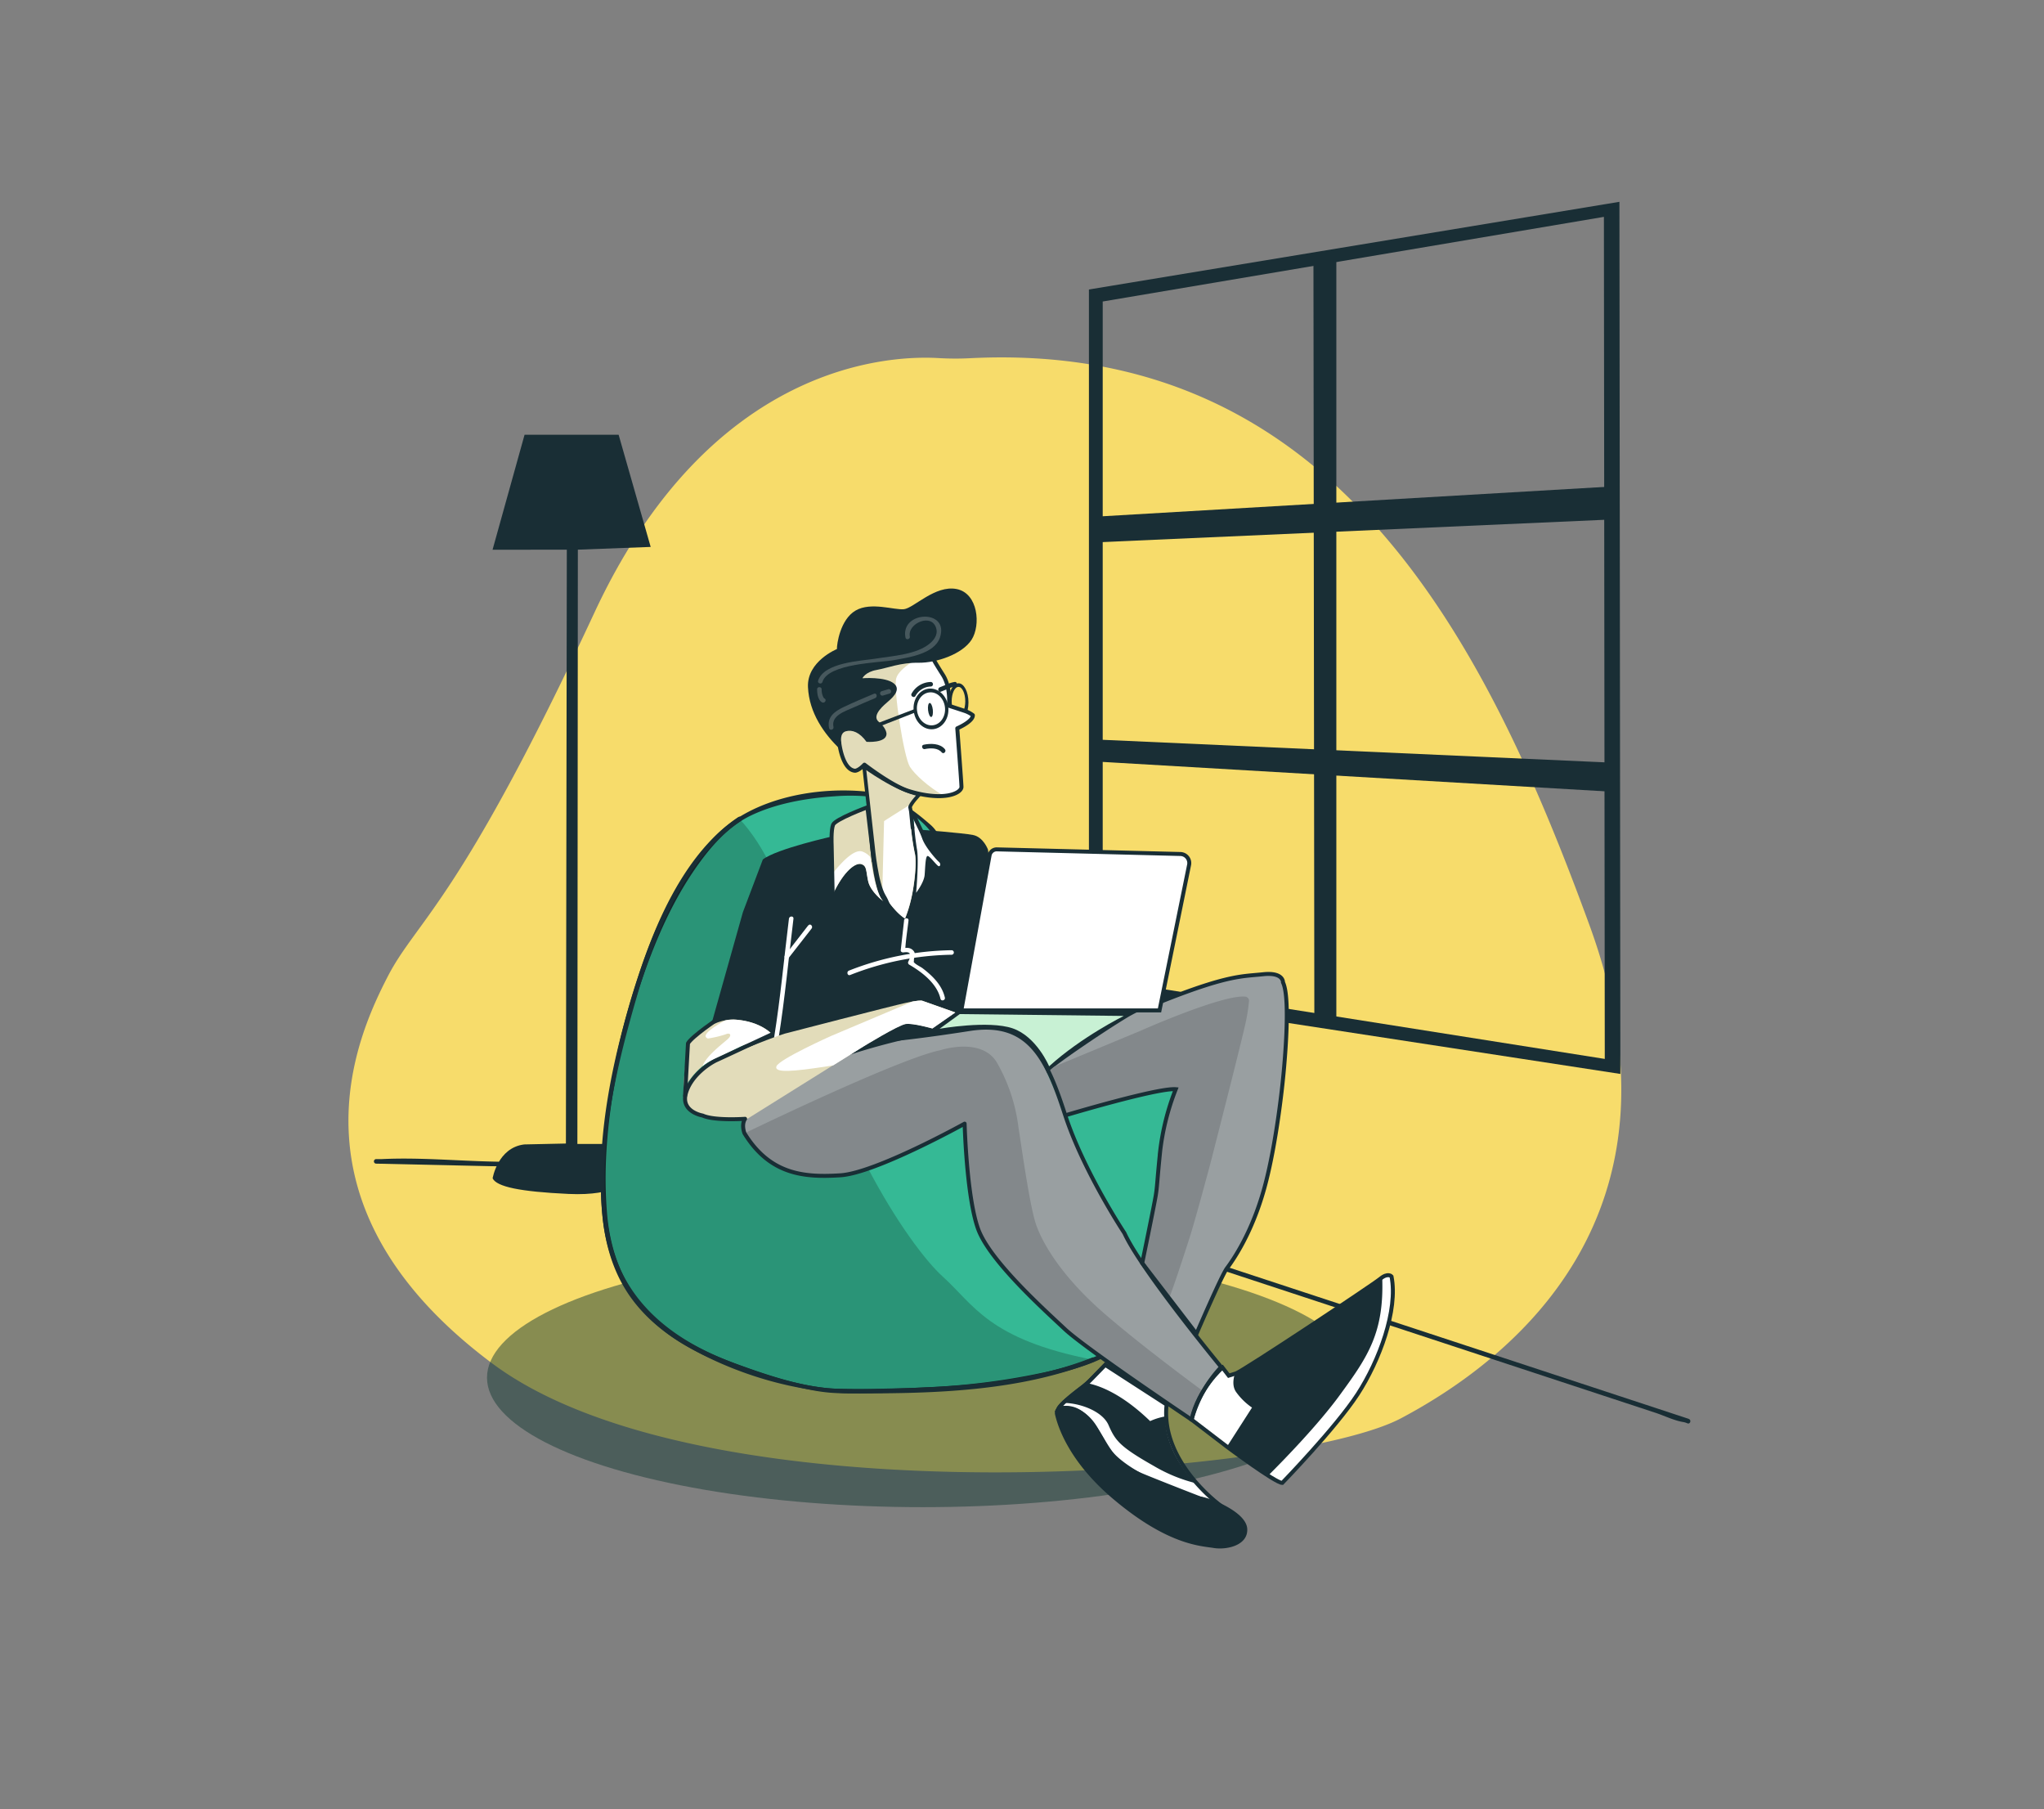 <svg xmlns="http://www.w3.org/2000/svg" viewBox="0 0 565 500"><rect x="0" y="0" width="565" height="500" fill="#808080" stroke="none"/><defs><style>.cls-1{fill:#f7dc6b;}.cls-12,.cls-2{fill:#192e35;}.cls-3{fill:#183c37;opacity:0.5;}.cls-4{fill:#35b995;}.cls-5{opacity:0.2;}.cls-6{fill:#999fa1;}.cls-7{fill:#83888b;}.cls-8{fill:#e2dcba;}.cls-11,.cls-9{fill:#fff;}.cls-10{fill:#c8f1d4;}.cls-11,.cls-12,.cls-13,.cls-14,.cls-15{stroke:#192e35;}.cls-11,.cls-12,.cls-15{stroke-miterlimit:10;}.cls-11,.cls-15{stroke-width:1.1px;}.cls-13,.cls-14,.cls-15{fill:none;}.cls-13,.cls-14{stroke-linecap:round;stroke-linejoin:round;}.cls-13{stroke-width:1.1px;}</style></defs><title>morut</title><g id="Layer_7" data-name="Layer 7"><path class="cls-1" d="M267.91,99a79.06,79.06,0,0,1-8.56-.05c-13.81-.79-63,1.59-95,70.26-37.48,80.54-49.13,85-57.23,100.76s-30.19,62.73,29,106.85,221.15,31,251.12,15.13,81.55-55.62,52.17-136.14C410.48,176.5,368.67,93.79,267.91,99Z"/><path class="cls-2" d="M136.15,151.92,145,120.14h26l8.86,31-20.13.76-.13,164.23h12l1.9,9.88s-2.79,4.56-16.33,3.93-19.88-2-21-4.31c0,0,1.39-8.48,8.74-9.37l11.52-.25.25-164.11Z"/><path class="cls-2" d="M466.84,392.11l-54.15-17.82-100.32-33-38.09-12.53c-4.9-1.61-10.19-4.15-15.3-5-6.85-1.16-14.63-.33-21.56-.48l-49-1.08L136.22,321c-10.17-.22-20.64-1.19-30.81-.68-.5,0-1,0-1.5,0a.63.63,0,0,0,0,1.25l70.51,1.56c27.61.61,55.26.78,82.85,1.83,3.22.12,7,1.86,10.53,3l34.06,11.21,99.23,32.65,42.14,13.87,14.4,4.74c2.47.81,5.27,2.22,7.85,2.58a6.38,6.38,0,0,1,1,.34c.77.25,1.09-1,.33-1.21Z"/><ellipse class="cls-3" cx="255.09" cy="380.71" rx="120.47" ry="35.79"/><path class="cls-4" d="M240.15,219.45a72.44,72.44,0,0,0-31.4,4.64c-16.71,6.42-28.28,35.62-31.15,44.15S165.14,308.56,167,334.64s18,41.15,62,49.64c0,0,53.56,2.15,77.49-10.64s27.86-83.32,27.86-83.32l-57.11-23.17-19.22-37.57S247.66,219.63,240.15,219.45Z"/><path class="cls-2" d="M240.15,218.83c-14-1.59-31.64,1.55-41.91,11.72-10,9.92-16.52,23.82-21.07,37a206,206,0,0,0-10.46,48.53c-1.28,14.36-1.12,30.23,7.62,42.43,8.43,11.77,22.53,17.88,36,21.89,6.35,1.9,13.24,4.1,19.87,4.52,4.64.29,9.36.13,14,0,15.57-.29,31.43-1.33,46.6-5,6.3-1.54,13.3-3.46,18.61-7.36,4.14-3,7.2-7.43,9.64-11.89,7.4-13.5,10.66-29.32,13.07-44.38a256.93,256.93,0,0,0,3-26,.64.64,0,0,0-.46-.6l-49-19.9c-2.33-.94-5.73-1.65-7.77-3.15-.53-.39.39.46-.27-.49a36.56,36.56,0,0,1-2.18-4.26l-14.35-28c-1.19-2.33-2-4.33-3.92-6-4.71-4.12-10.52-8.49-16.95-9-.8-.06-.8,1.19,0,1.25,6.65.53,15.52,6.08,18.58,12.06l10.47,20.48,5.24,10.24c.66,1.29,1.31,3.58,2.36,4.61,2.11,2.08,7.14,3,9.82,4.12l43.93,17.82c.69.28,3.75,1.66,3.5,1.22-.35-.6-.4,2.28-.43,2.75q-.78,9.92-2.27,19.77c-2.65,17.77-6.11,39-17.64,53.47-5.88,7.36-15,10.17-23.82,12.28a192.05,192.05,0,0,1-33.93,4.41q-12,.66-24,.43c-9.34-.19-19.21-3.56-27.94-6.69-9.78-3.5-19.53-8.45-26.44-16.41-6.19-7.14-9.1-16.19-9.87-25.49-1.89-23,3.52-48.19,11.58-69.8,3.61-9.66,8.22-19.23,14.38-27.54,3.59-4.85,8-9.61,13.45-12.32,7.11-3.51,15.74-5,23.59-5.5a54.38,54.38,0,0,1,9.44.08C240.95,220.17,240.94,218.92,240.15,218.83Z"/><path class="cls-2" d="M447.64,55.77,301,80V274.24L447.9,296.78ZM304.81,270.69V83.32L443.35,59.93l.24,232.7Z"/><polygon class="cls-2" points="363.06 71.64 363.31 281.58 369.39 281.58 369.39 70.12 363.06 71.64"/><polygon class="cls-2" points="302.53 142.8 445.37 134.45 445.37 143.56 302.53 149.9 302.53 142.8"/><polygon class="cls-2" points="302.53 204.34 445.37 210.75 445.37 218.78 302.53 210.42 302.53 204.34"/><g class="cls-5"><path d="M229.09,384.28s47.43,1.91,73-8.53c-28.88-5.62-32.94-15.27-41.48-22.95-9.33-8.38-33.21-43.66-40-87.72-3-19.78-9.72-31.68-16.18-38.78-14.39,9.21-24.23,34.17-26.85,41.95-2.87,8.53-12.45,40.31-10.55,66.39S185,375.79,229.09,384.28Z"/></g><path class="cls-2" d="M204.13,225.76c-14.34,9.59-22.58,28.17-27.72,44.1-6.79,21-12.12,44.63-9.81,66.79,1.58,15.2,9.44,27.26,22.6,35,13.95,8.19,31.32,13.33,47.51,13.4,21.61.08,45.2-.61,65.52-8.68.74-.29.42-1.5-.33-1.21-18.08,7.18-38.63,8.24-57.89,8.59a143.11,143.11,0,0,1-14.5-.07c-9.67-.82-20.19-4.41-29.16-8-15.36-6.17-28.09-16.6-31.63-33.4-4.51-21.43,1.13-45.53,7.1-66.16,5.08-17.55,13.21-38.71,28.94-49.25.67-.45,0-1.53-.63-1.08Z"/><path class="cls-2" d="M277.32,279.81s38.22-4.09,38.49-3.3,0,7-.57,7.49-25.48,13.24-25.68,12.78-11.41-7.72-11.57-8.89S277.32,279.81,277.32,279.81Z"/><path class="cls-2" d="M230.42,231.06s-15.76,3.48-19.56,6.46l-5.51,14.56-9.05,32.15,14.12,7.22s-.89,6.79,3,6.66,18.42,1.27,19.69.76S280,288.68,280,288.68l-6.9-53.88s-1.24-3.48-4.13-4.05-14.89-1.49-14.89-1.49l-3.07-1.8Z"/><path class="cls-2" d="M264.94,188.82c-1.52,0-2.76,2.37-2.76,5.29s1.24,5.29,2.76,5.29,2.76-2.37,2.76-5.29S266.47,188.82,264.94,188.82Zm0,9c-1,0-1.88-1.79-1.88-4s.84-4,1.88-4,1.88,1.79,1.88,4S265.94,197.82,264.9,197.82Z"/><path class="cls-6" d="M330.72,369.27s6.13-16.34,9.29-19.94,8-14.56,9.31-20.32c0,0,5.06-19.56,5.38-32.23s3.61-27.29-3.42-27.54a57.46,57.46,0,0,0-11.08,1.2c-5.25,1.2-21.53,6.46-28.74,10.83S291.33,294.5,290.06,296c0,0,5,11.08,5.25,11.9,0,0,15.76-5.06,29.69-6.9,0,0-3,7.91-3.8,13.11s-1.58,15.13-1.84,16.9S316,348.81,316,348.81Z"/><path class="cls-7" d="M315.19,284.88l-23.68,9.84a12.66,12.66,0,0,0-1.45,1.24s4.23,11.38,4.48,12.2c0,0,16.54-5.37,30.46-7.2,0,0-3,7.91-3.8,13.11s-1.58,15.13-1.84,16.9S316,348.81,316,348.81l7.25,9.75c1.74-4.63,4.23-12.33,5.51-16.32,1.71-5.32,5.89-21,5.89-21s8.67-33.81,9.69-38.75a48.56,48.56,0,0,0,.91-5.85,1.14,1.14,0,0,0-1-1.22C337.9,274.77,315.19,284.88,315.19,284.88Z"/><path class="cls-8" d="M230.23,247.14s-.89-17.6.17-19.5,9.37-4.56,9.37-4.56.8,22.71,4.38,26c0,0-3.55-2.62-4.18-5.57s-.34-4.18-1.86-4.69S233.31,240.52,230.23,247.14Z"/><path class="cls-9" d="M240.54,236.8a5.43,5.43,0,0,0-2.16-1.47c-2.48-.89-6.48,3.83-8.37,6.26.1,3.14.22,5.55.22,5.55,3.08-6.63,6.37-8.86,7.89-8.36s1.22,1.73,1.86,4.69,4.18,5.57,4.18,5.57C242.56,247.59,241.37,242.26,240.54,236.8Z"/><path class="cls-9" d="M253.23,246.72s2.19-2.83,2.36-4.94.21-5.15.8-5.23,2.66,2.83,3.12,2.83.59-.72,0-1.22-3.76-4-4.6-6.46-2.14-6.22-2.4-6.52a83.67,83.67,0,0,0,.92,9.31C254.08,237.56,253.23,246.72,253.23,246.72Z"/><path class="cls-8" d="M239,212.57l2.83,25.49s.72,6.54,2.36,9.07,3.8,5.32,6,6.71a35.91,35.91,0,0,0,1.73-5.61c.84-3.59,1.6-10.17.93-12.58a65.26,65.26,0,0,1-1.31-12.32c.21-1.48,2.4-3.42,2.36-3.85a21,21,0,0,1-7.09-2.39A87.72,87.72,0,0,0,239,212.57Z"/><path class="cls-9" d="M252.16,222c-2.6,1.62-7.7,4.81-7.79,4.94l-.49,19.7c.09.17.18.33.27.48,1.65,2.53,3.8,5.32,6,6.71a35.92,35.92,0,0,0,1.73-5.61c.84-3.59,1.6-10.17.93-12.58a65.26,65.26,0,0,1-1.31-12.32A2.86,2.86,0,0,1,252.16,222Z"/><path class="cls-8" d="M258.42,183.11s4.47,5.06,3.76,11.14l.08.76s6.42,1.86,6.68,2.62-1.35,2.28-4.31,3.63c0,0,1.56,15.53,1.1,16.59s-3.21,2.41-6.84,2.15l-3.63-.25s-6.29-.63-15.36-7.94l-.93-.51s-1.6,1.81-3,1.69-3.25-3-3.88-7.22a5.61,5.61,0,0,1,3.29-5.91l-.21-18.61,21.32-4.05Z"/><path class="cls-9" d="M268.93,197.63c-.25-.76-6.68-2.62-6.68-2.62l-.08-.76c.72-6.08-3.76-11.14-3.76-11.14l-.5-1.52-3.17-.16s-6.16,3-7,6,2.11,21.78,3.76,24.44c1.22,2,5.09,5.62,9.6,8.15,2.52-.27,4.3-1.28,4.67-2.11.46-1.06-1.1-16.59-1.1-16.59C267.58,199.91,269.19,198.39,268.93,197.63Z"/><polygon class="cls-2" points="242.34 199.95 252.94 195.9 252.94 196.91 242.34 201.05 242.34 199.95"/><path class="cls-2" d="M262.12,195.36c-.35-3.09-2.78-5.35-5.42-5.05s-4.49,3.05-4.14,6.15,2.78,5.35,5.42,5.05S262.47,198.46,262.12,195.36Zm-4.26,5.07c-2.13.24-4.09-1.58-4.38-4.08s1.21-4.72,3.34-5,4.09,1.58,4.38,4.08S260,200.19,257.85,200.43Z"/><ellipse class="cls-2" cx="257.2" cy="196.19" rx="0.66" ry="1.95" transform="translate(-20.68 30.58) rotate(-6.54)"/><path class="cls-2" d="M255.66,207c1.5-.31,3.6-.37,4.65.92.51.62,1.39-.26.88-.88-1.34-1.65-4-1.63-5.86-1.24-.79.16-.45,1.37.33,1.21Z"/><path class="cls-2" d="M253.06,192.31a5,5,0,0,1,4.28-2.6.63.63,0,0,0,0-1.25,6.2,6.2,0,0,0-5.36,3.22c-.39.7.69,1.33,1.08.63Z"/><path class="cls-2" d="M260.09,191.14l1.73-.7a10.93,10.93,0,0,1,2.1-.74c.8,0,.8-1.3,0-1.25a8,8,0,0,0-2.27.72l-1.88.76c-.73.31-.41,1.52.33,1.21Z"/><path class="cls-2" d="M239.52,205s5.44.42,5.53-2.15c0,0,.08-1.56-2.15-3.38s1.94-5,2.45-5.49,4.14-3.17,1.73-5.11-8.69-1.44-8.69-1.44.8-1.73,3.88-2.28,6.67-2.07,11.61-2,12.11-2.36,14.69-6.37,1.81-12.83-4.14-14-11.86,5.28-14.56,5.57-9.12-2.11-13.38.38-5.19,9.33-5.15,10.64c0,0-8.32,3.38-8,10.51s4.48,13,9,17.28l.21-2s-.53-2.56,1.24-3.07S237.62,202.36,239.52,205Z"/><g class="cls-5"><path class="cls-9" d="M245.58,190.45l-1.9.57a.63.63,0,0,0,.33,1.21l1.9-.57a.63.63,0,0,0-.33-1.21Z"/></g><g class="cls-5"><path class="cls-9" d="M230.39,200.89c-.7-3.17,3.23-4.34,5.47-5.35q3-1.35,6.06-2.62c.73-.31.41-1.52-.33-1.21-2.8,1.17-5.6,2.36-8.35,3.66-2.47,1.17-4.74,2.75-4.06,5.85.17.79,1.38.45,1.21-.33Z"/></g><g class="cls-5"><path class="cls-9" d="M227.85,193c-.14-.07,0,0,0,0a1.09,1.09,0,0,1-.25-.31,4.57,4.57,0,0,1-.48-2.19c0-.8-1.28-.81-1.25,0,0,1.1.21,3,1.39,3.6.72.35,1.36-.73.63-1.08Z"/></g><g class="cls-5"><path class="cls-9" d="M227.35,188.41c1.63-5.1,15.61-5.24,19.86-6,3.93-.74,11.06-1.67,12.6-6.21,2.72-8-11-7.42-9.52,0,.16.79,1.37.45,1.21-.33-.73-3.59,6.22-6.7,7.34-2.05.38,1.57-.64,3-1.7,3.9-3.64,3.19-10.53,3.55-15.09,4.29-4,.65-14.28,1-15.91,6.1-.25.77,1,1.1,1.21.33Z"/></g><path class="cls-9" d="M215.2,287c1.76-11,2.77-22.1,4.13-33.13.1-.8-1.15-.79-1.25,0-1.35,10.92-2.35,21.94-4.09,32.8-.13.79,1.08,1.13,1.21.33Z"/><path class="cls-9" d="M223.41,255.73,217,264c-.49.63.39,1.52.88.88l6.46-8.28c.49-.63-.39-1.52-.88-.88Z"/><path class="cls-9" d="M235,269.44a79.49,79.49,0,0,1,28.11-5.6.63.63,0,0,0,0-1.25,80.32,80.32,0,0,0-28.45,5.64c-.74.3-.41,1.51.33,1.21Z"/><path class="cls-9" d="M249.91,254.32l-.93,8.27c-.05.45.44.66.79.6,1.45-.22,2.51.08,1.32,2.52a.64.64,0,0,0,.22.86c3.59,2.09,7.69,5.23,8.66,9.44.18.78,1.39.45,1.21-.33-.8-3.47-3.41-6-6.16-8.11-.56-.43-2-1.07-2.4-1.67-.67-1.1.08.61,0-.59,0-.83.53-1.42.08-2.28a2.22,2.22,0,0,0-1.75-1.08c-.32-.07-.72.06-1,0-1-.28.24,1,.28.42.15-2.67.6-5.36.9-8,.09-.8-1.16-.79-1.25,0Z"/><path class="cls-10" d="M259.73,284.29l5.57-4.05,45.33.51S298.9,286.57,290,294.67c0,0-3.44-8.21-10.09-10.49S259.73,284.29,259.73,284.29Z"/><path class="cls-6" d="M205.62,312.73c0-.25-1.86-3,4.16-7.79s18-11.21,26.78-14,28.87-8.1,40.46-6.39c0,0,7.15.4,11.59,10.11s10.7,25.47,13,30.35,15.7,26.65,18.42,30.39,17.47,22.35,17.47,22.35a33.43,33.43,0,0,0-8.17,14.56s-25.7-17.41-30.83-21.4-25.7-23.3-28.11-30.9-3.17-15.45-3.67-25.77l-.19-3.74L251.76,318s-17.85,9.88-30.64,6.58S205.62,312.73,205.62,312.73Z"/><path class="cls-7" d="M329.38,392.32a32.19,32.19,0,0,1,3.2-7.86c-4.72-3.48-18.06-13.42-27.45-21.58C293.54,352.81,288,343.44,286.26,338s-4-21.84-4.75-26.53a47.44,47.44,0,0,0-5.89-17.73c-4.18-7.28-15.57-3.55-15.57-3.55-10.07,2-43.59,17.86-54.26,23,.75,1.79,4.27,8.56,15.32,11.4,12.79,3.29,30.64-6.58,30.64-6.58l14.82-7.47.19,3.74c.51,10.32,1.27,18.17,3.67,25.77s23,26.91,28.11,30.9S329.38,392.32,329.38,392.32Z"/><path class="cls-8" d="M216.93,285.64c-3.48.95-19.76,7.71-19.76,7.71s-8,4.51-7.78,10.65S205,309.13,205,309.13l1.58.06,32-20s9.75-6,11.78-6.26,7.34,1.25,7.34,1.25l6.33-4.42L255,276.58h0s-.42-.36-4.43.51S216.93,285.64,216.93,285.64Z"/><path class="cls-9" d="M255,276.58s-.29-.25-2.7.17l-22.68,9.58s-14.31,6.42-15,8.34,4.75,1.44,14.06,0l1.62-.25,8.32-5.18s9.75-6,11.78-6.26,7.34,1.25,7.34,1.25l6.33-4.42Z"/><path class="cls-8" d="M190.17,288.34s-1.31,9.54-1.22,12.79c0,0,3.29-6.58,8.82-8.57l7.18-3.5,8.44-3.29s-3-3.42-9.92-4S190.21,288,190.17,288.34Z"/><path class="cls-9" d="M203.47,281.8a10.94,10.94,0,0,0-3,.19c-3.21,1.76-6.92,4.2-4.79,5a30.28,30.28,0,0,0,4.85-1.14c1.18-.55,1.86.08.8,1.14s-6.09,4.68-7.12,7.6a12.4,12.4,0,0,1,3.53-2l7.18-3.5,8.44-3.29S210.39,282.34,203.47,281.8Z"/><path class="cls-11" d="M305.51,377.19l-3.9,4a21.86,21.86,0,0,1-2.64,2.33c-2,1.52-5.75,4.43-6.39,5.79,0,0,6-1.58,10.19,5.25s5,9.94,13.36,13.36,21.78,8.55,21.78,8.55-17.54-11.4-15.76-27.6Z"/><path class="cls-11" d="M305.51,377.19l-3.9,4a21.86,21.86,0,0,1-2.64,2.33c-2,1.52-5.75,4.43-6.39,5.79,0,0,6-1.58,10.19,5.25s5,9.94,13.36,13.36,21.78,8.55,21.78,8.55-17.21-12.11-15.44-28.32Z"/><path class="cls-2" d="M318.93,405.11a43.26,43.26,0,0,0,11.35,4.7c-4-4.42-8.16-10.79-8.24-18.37a16.62,16.62,0,0,0-4.12,1.28c-7.79-7.53-13.94-9.81-17.35-10.48-.51.46-1,.9-1.59,1.32a57.44,57.44,0,0,0-5,4.12c4.82.07,10.79,2.41,12.42,6.1C308.29,398.08,309.43,399.73,318.93,405.11Z"/><path class="cls-12" d="M293.26,389.1a1.38,1.38,0,0,0-1.14,1.66c.77,3.43,3.88,12.95,15.91,23.1,15.07,12.73,24.06,12.85,27.48,13.42s9.12-.63,8.74-4.88-10-8.1-12.66-8.36-21.89-6.67-26.27-15C301.31,391.42,298,388.36,293.26,389.1Z"/><path class="cls-11" d="M337.92,377.91s-6.73,5.88-8.55,14.4l9.79,7.49s13.38,10,15.28,10c0,0,14.82-15.27,20.83-24.51s11.21-23.3,9.37-32.54c0,0-.95-1.14-3.1.63s-37.86,25.45-39.89,26.15l-2,.63Z"/><path class="cls-2" d="M382.07,353a6.58,6.58,0,0,0-.53.39c-2.15,1.77-37.86,25.45-39.89,26.15l-.31.1c-.49,1.58-.74,3.62.43,5.16a17.62,17.62,0,0,0,4.31,4.18l-6.95,10.83,0,0s6.79,5.08,11.38,8c3.65-3.62,13.84-14,20-22.51C378.15,374.85,382.63,368.21,382.07,353Z"/><path class="cls-11" d="M265.73,279.22l7.81-42.85a2,2,0,0,1,2-1.65L326.3,236a2.51,2.51,0,0,1,2.39,3l-8.18,40.23Z"/><path class="cls-13" d="M244.07,287.45s7.55-.53,23.91-3.08,21.34,8,26.4,23.62,16.43,32.78,16.43,32.78c4.65,10.22,26.74,37,26.74,37a34.72,34.72,0,0,0-8.17,14.56s-29.38-19.72-35-25-20.79-18.86-24-27.69-3.74-29.12-3.74-29.12S242,324.19,232.29,324.79s-19.36,0-26.5-11.61c0,0-.95-2.32.16-4,0,0-8.41.6-11.72-.9,0,0-6-1-4.68-6s6.52-8.43,8.59-9.36,15.24-7.09,15.24-7.09"/><path class="cls-13" d="M198.52,281.51s-7.26,4.9-8.35,6.82l-.81,14.49"/><path class="cls-13" d="M232,205.33s.83,7.35,4.31,7.66c0,0,.89.12,2.64-1.68,0,0,7.51,5.8,12.11,7.25s8.51,1.72,11.1,1.23,3.58-1.57,3.61-2.28-1.16-16.24-1.16-16.24,4.37-1.86,4.31-3.63a8.33,8.33,0,0,0-2-1.09c-1.08-.37-4.63-1.52-4.63-1.52s.6-5-1.65-8.53-2.49-4.1-2.49-4.1"/><path class="cls-14" d="M246.07,253.51s.33-2.46-1.75-5.92-3-13.47-3-13.47l-2.48-22.35s8.84,6.55,15.29,7.77c0,0-2.48,2.61-2.57,3.54l.22,1.1.46,4.58"/><path class="cls-13" d="M230.19,248.39l-.31-15s-.19-4,.41-5.49,9.21-4.72,9.48-4.81l1.75,14.86"/><path class="cls-15" d="M321,276.76l.9-.36c17.76-7,21.54-6.56,27.24-7.17s5.5,2.25,5.5,2.25c2.37,4.79,0,26.72,0,26.72s-1.69,17.68-5.2,30.3-8.81,20-10.3,22-8.41,18.09-8.41,18.09l-15-19.54s3.26-15.79,3.72-18.57.33-3.36,1.24-12.36A68.1,68.1,0,0,1,325,301c-5-.43-30.46,7.2-30.46,7.2"/><line class="cls-13" x1="252.52" y1="225.18" x2="255.65" y2="231.72"/></g></svg>